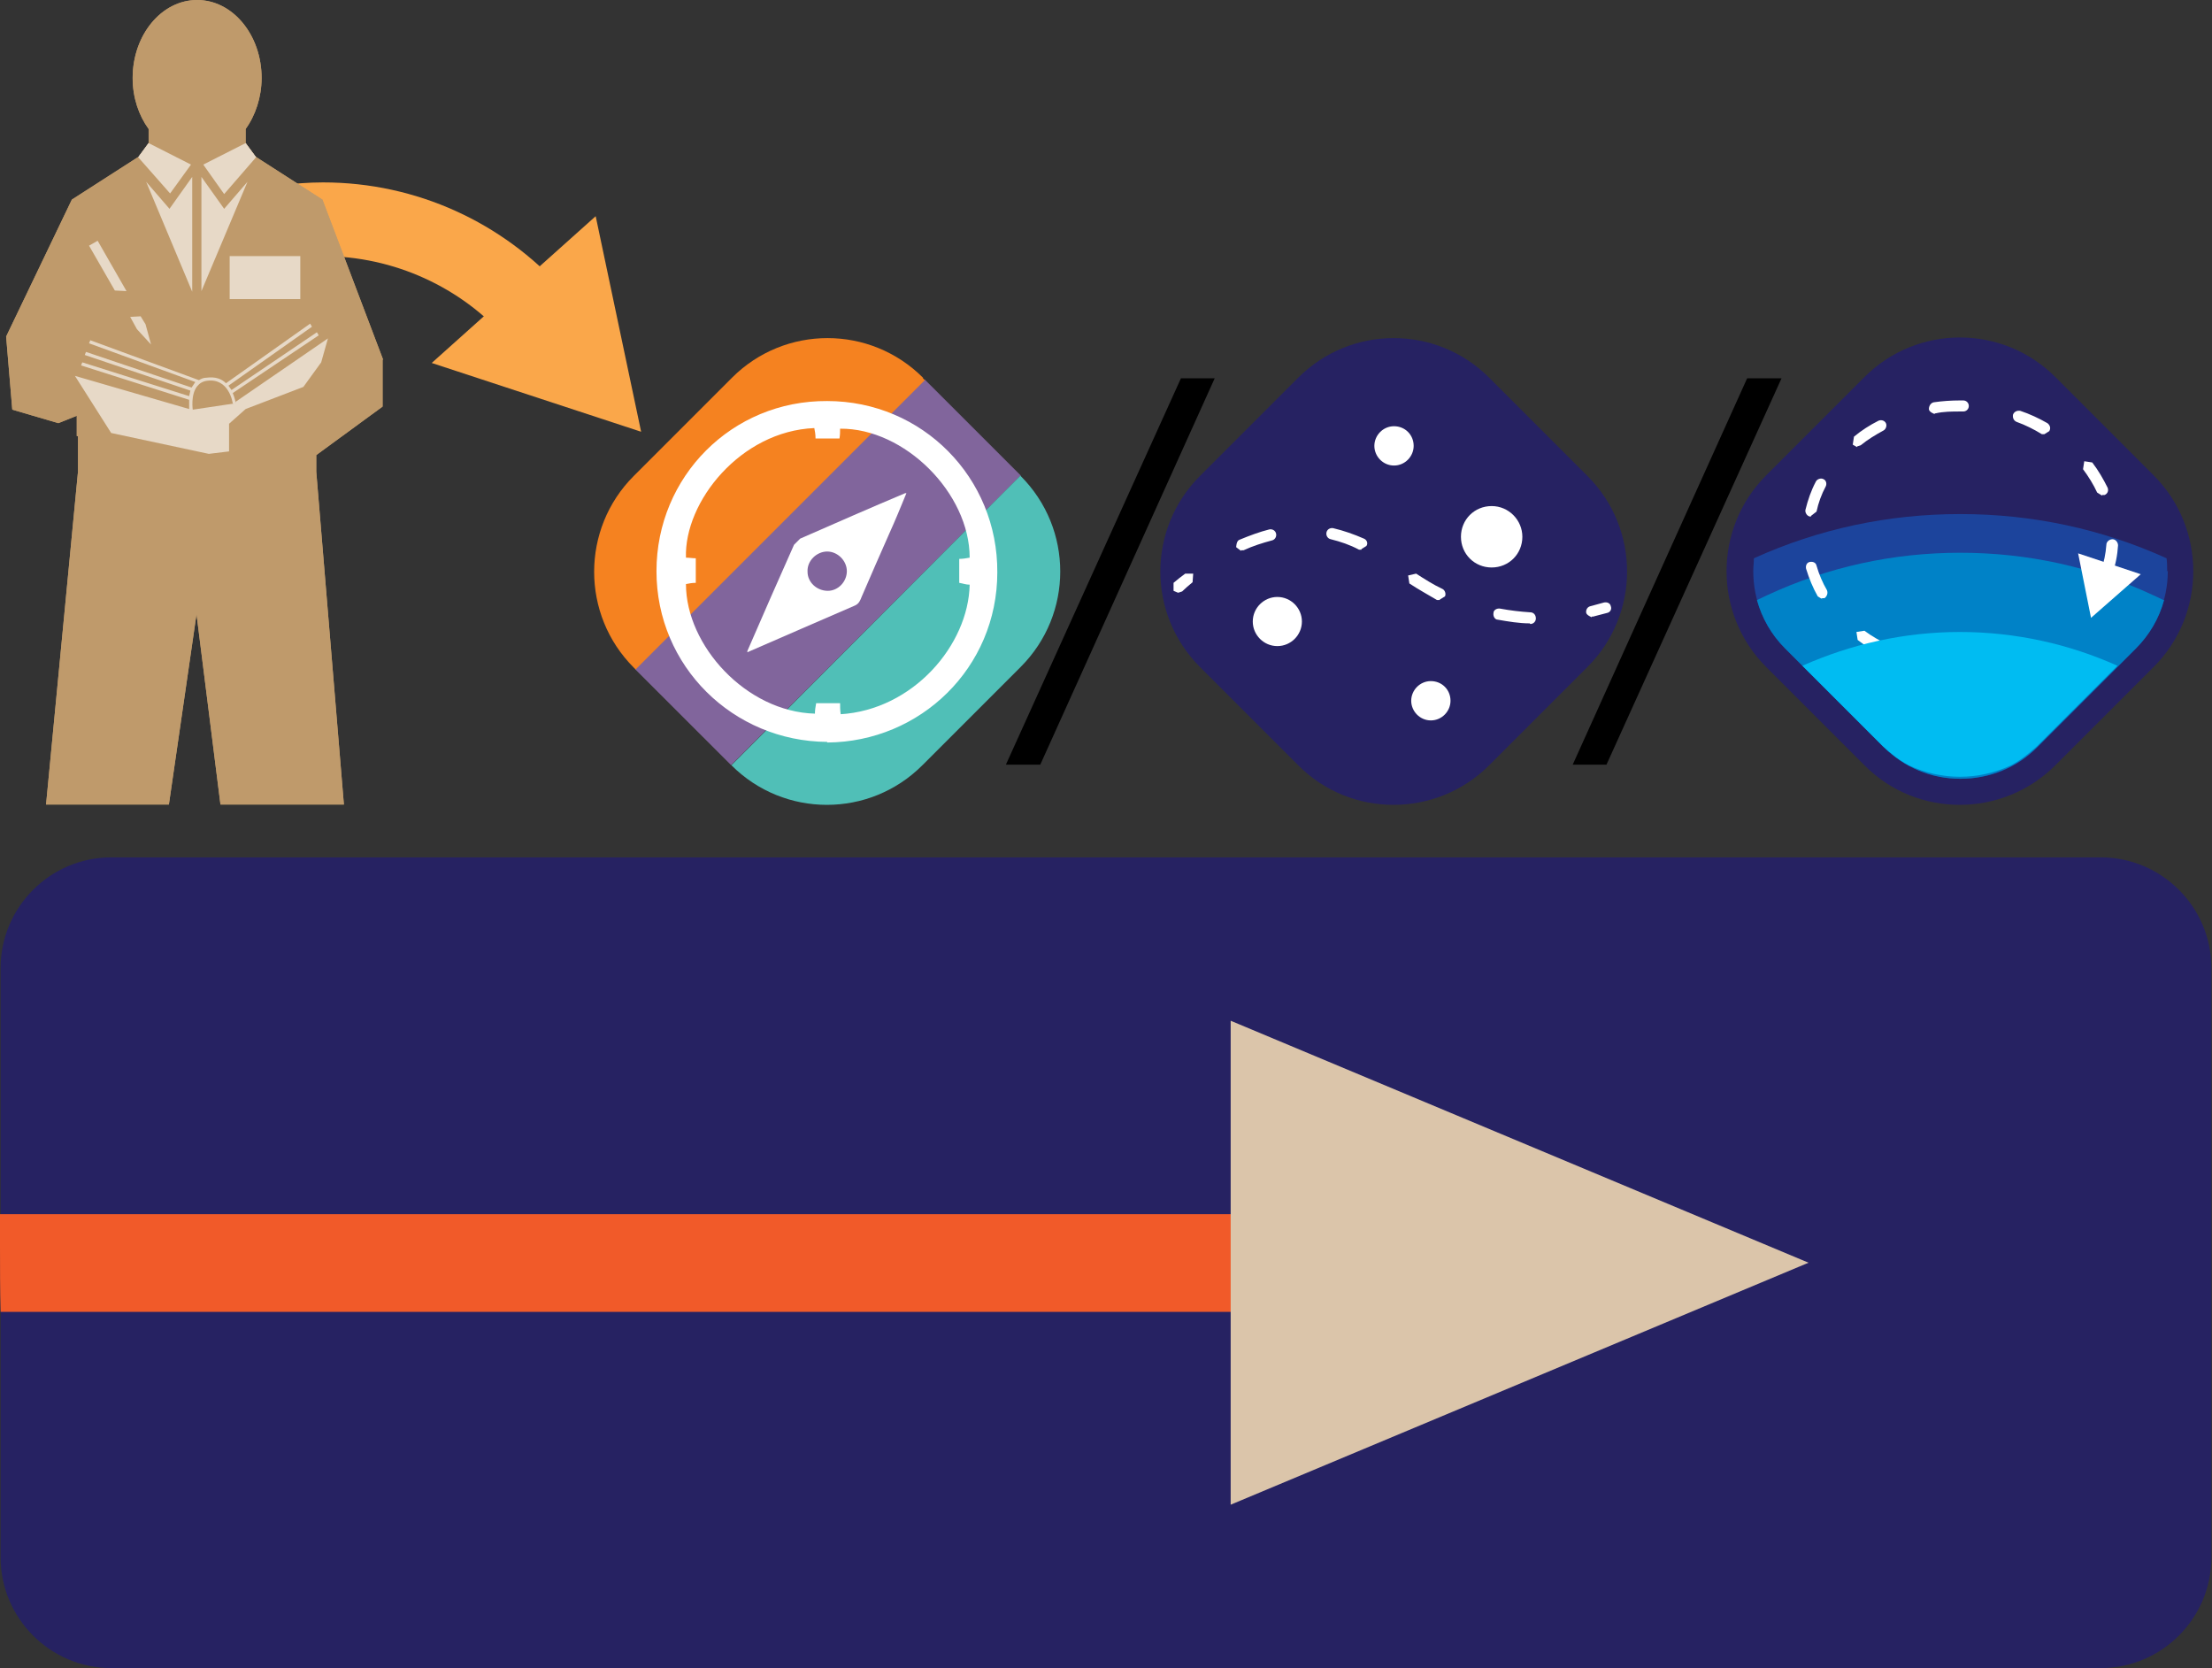 <?xml version="1.0" encoding="UTF-8"?>
<svg id="Layer_1" data-name="Layer 1" xmlns="http://www.w3.org/2000/svg" viewBox="0 0 36.02 27.16">
  <rect x="0" y="0" width="36.02" height="27.16" fill="#333333" stroke="none"/>
  <defs>
    <style>
      .cls-1 {
        fill: #f58220;
      }

      .cls-2 {
        fill: #81659c;
      }

      .cls-3 {
        fill: #0082c7;
      }

      .cls-4 {
        fill: #fff;
      }

      .cls-5 {
        fill: #1c449c;
      }

      .cls-6 {
        fill: #50bfb7;
      }

      .cls-7 {
        fill: #dbc5aa;
      }

      .cls-8 {
        fill: #e7d9c7;
      }

      .cls-9 {
        fill: #f15a29;
      }

      .cls-10 {
        fill: #bf9a6b;
      }

      .cls-11 {
        fill: #262262;
      }

      .cls-12 {
        fill: #faa74a;
      }

      .cls-13 {
        fill: #00bcf2;
      }
    </style>
  </defs>
  <path class="cls-12" d="M9.16,4.71c-.97-1.08-2.37-1.74-3.9-1.74-.24,0-.48.02-.72.05l.16,1.19c.19-.02.37-.04.55-.04,1.17,0,2.26.51,3,1.35l.89-.8Z"/>
  <polygon class="cls-12" points="9.7 3.52 10.44 7.03 7.03 5.91 9.7 3.52"/>
  <g>
    <path class="cls-10" d="M6.24,5.86l-.99-2.61-1.09-.7-.16-.22v-.23c.16-.22.26-.52.26-.83,0-.7-.47-1.27-1.05-1.27s-1.05.57-1.05,1.27c0,.32.1.61.26.83v.23l-.16.22-1.09.7L.1,5.48l.1,1.19.75.22.3-.12v.33h.02v.58s-.52,5.42-.52,5.42h2l.45-3.1.39,3.1h2.01l-.45-5.42v-.27s1.08-.79,1.08-.79v-.77Z"/>
    <path class="cls-8" d="M3.14,6.68s-.04-.25.07-.39c.04-.05.09-.08.16-.09.36-.05.42.36.42.37h.02s-.67.1-.67.1ZM3.11,6.69h0,0ZM3.84,6.56s-.02-.09-.05-.16l1.4-.94-.03-.05-1.39.94-.05-.07,1.36-.96-.03-.05-1.37.97c-.07-.07-.17-.11-.32-.09-.05,0-.09.02-.12.04l-1.77-.65-.02.05,1.73.63-.02.03-.04.06-1.72-.58-.02.05,1.72.58-.02.09-1.74-.55-.02.05,1.76.56c0,.07,0,.13,0,.15l-1.86-.54.59.93,1.59.34.33-.04v-.45s.27-.24.27-.24l.94-.36.29-.4.11-.39-1.5,1.03Z"/>
  </g>
  <polygon class="cls-8" points="1.45 4 1.87 4.73 2.06 4.74 1.59 3.92 1.45 4"/>
  <polygon class="cls-8" points="2.12 5.16 2.23 5.36 2.46 5.61 2.37 5.28 2.29 5.15 2.12 5.16"/>
  <polygon class="cls-8" points="2.25 2.56 2.71 3.26 2.92 2.77 2.42 2.33 2.25 2.56"/>
  <polygon class="cls-8" points="2.71 4.34 2.95 4.92 3.11 3.39 2.95 3.18 2.71 4.34"/>
  <polygon class="cls-8" points="3.5 2.77 3.71 3.26 4.17 2.56 4 2.33 3.5 2.77"/>
  <polygon class="cls-8" points="3.3 3.39 3.47 4.92 3.71 4.34 3.47 3.18 3.3 3.39"/>
  <g>
    <path class="cls-11" d="M34.22,27.16H1.81c-.99,0-1.8-.81-1.8-1.8v-9.6c0-.99.81-1.8,1.8-1.8h32.4c.99,0,1.8.81,1.8,1.8v9.6c0,.99-.81,1.8-1.8,1.8"/>
    <path class="cls-9" d="M0,19.76c0,.17,0,.34,0,.52,0,.36,0,.72.01,1.08h20.89v-1.59H0Z"/>
  </g>
  <polygon class="cls-7" points="29.45 20.56 20.04 16.62 20.04 24.5 29.45 20.56"/>
  <rect class="cls-2" x="10.15" y="8.21" width="6.67" height="2.21" transform="translate(-2.64 12.27) rotate(-45.01)"/>
  <g>
    <path class="cls-1" d="M15.03,6.15c-.86-.86-2.25-.86-3.11,0l-1.6,1.6c-.86.86-.86,2.26,0,3.12l.03.03,4.71-4.71-.03-.03Z"/>
    <path class="cls-6" d="M16.62,7.74l-4.71,4.72h0c.86.86,2.25.86,3.11,0l1.6-1.6c.86-.86.86-2.25,0-3.11h0Z"/>
    <path class="cls-4" d="M13.68,11.63c1.19-.07,2.09-1.13,2.11-2.11-.06,0-.11-.02-.17-.03v-.39c.06,0,.11-.01.17-.02,0-1.05-1.06-2.11-2.11-2.1,0,.05,0,.1-.01.16h-.39c0-.07-.01-.12-.02-.17-1.2.05-2.12,1.2-2.09,2.11.05,0,.11.01.16.01v.4c-.06,0-.11.01-.16.02,0,1,.98,2.08,2.1,2.11,0-.06.01-.11.02-.17h.39c0,.06,0,.11.01.18M13.47,12.08c-1.53-.01-2.78-1.23-2.78-2.78,0-1.54,1.23-2.78,2.78-2.77,1.55,0,2.78,1.25,2.77,2.79,0,1.55-1.25,2.76-2.77,2.77"/>
    <path class="cls-4" d="M13.79,9.3c0-.17-.15-.32-.32-.32-.17,0-.33.15-.32.33,0,.17.15.31.33.31.17,0,.31-.15.31-.32M12.17,10.6c.26-.6.51-1.17.76-1.73l.1-.1c.57-.25,1.14-.5,1.71-.74h.02c-.09.22-.18.44-.28.66-.15.34-.3.68-.45,1.03-.02.05-.04.11-.11.14-.58.25-1.15.5-1.75.76"/>
    <path class="cls-11" d="M21.14,12.46l-1.6-1.6c-.86-.86-.86-2.25,0-3.11l1.6-1.6c.86-.86,2.25-.86,3.11,0l1.6,1.6c.86.86.86,2.25,0,3.11l-1.6,1.6c-.86.86-2.26.86-3.11,0"/>
    <path class="cls-4" d="M23.02,7.26c0-.18-.14-.32-.32-.32s-.32.15-.32.32.14.32.32.32.32-.15.32-.32"/>
    <path class="cls-4" d="M23.62,11.41c0-.18-.14-.32-.32-.32s-.32.15-.32.32.14.32.32.32.32-.15.32-.32"/>
    <path class="cls-4" d="M24.79,8.74c0-.27-.22-.5-.5-.5s-.5.22-.5.5.22.5.5.5.5-.22.5-.5"/>
    <path class="cls-4" d="M21.2,10.12c0-.22-.18-.4-.4-.4s-.4.18-.4.4.18.4.4.4.4-.18.4-.4"/>
    <path class="cls-4" d="M19.18,9.65l-.07-.03v-.13c.06-.05.12-.1.19-.15h.13s-.01.14-.01.14c-.06.05-.12.1-.17.15l-.06.02Z"/>
    <path class="cls-4" d="M22.17,8.95h-.04c-.15-.08-.3-.13-.46-.17-.05-.01-.08-.06-.07-.11.01-.05.06-.08.11-.07.17.04.34.1.5.17.05.02.07.08.04.12l-.08.05ZM20.21,8.97l-.08-.06s0-.1.05-.12c.17-.07.33-.13.49-.17.05-.01.1.02.11.07.01.05-.02.1-.07.11-.15.04-.31.09-.46.16h-.04ZM23.44,9.77h-.04c-.15-.09-.3-.17-.45-.27l-.02-.13.13-.03c.14.09.28.18.43.25.04.02.06.08.04.12l-.08.05ZM24.91,10.15h0c-.17,0-.35-.03-.52-.06-.05,0-.08-.06-.07-.11,0-.05.06-.08.11-.07.16.03.33.05.49.06.05,0,.09.04.09.1,0,.05-.04.09-.09.09"/>
    <path class="cls-4" d="M25.92,10.05s-.08-.03-.09-.07c-.01-.05.02-.1.07-.11.07-.02.15-.04.22-.06.05-.01.1.01.11.06.02.05-.01.1-.06.11-.08.02-.15.04-.23.06h-.02Z"/>
  </g>
  <polygon points="16.94 12.45 16.38 12.45 19.23 6.16 19.78 6.16 16.94 12.45"/>
  <polygon points="26.16 12.45 25.61 12.45 28.45 6.16 29.01 6.16 26.16 12.45"/>
  <g>
    <path class="cls-11" d="M30.36,12.46l-1.6-1.6c-.86-.86-.86-2.26,0-3.12l1.6-1.6c.86-.86,2.25-.86,3.11,0l1.6,1.6c.86.86.86,2.26,0,3.12l-1.6,1.6c-.86.86-2.26.86-3.11,0"/>
    <path class="cls-5" d="M35.29,9.3c0-.07,0-.14-.01-.21h0c-1.06-.48-2.19-.72-3.36-.72s-2.3.24-3.36.72h0c0,.07-.01.14-.01.21,0,.47.18.92.52,1.26l1.6,1.6c.34.33.78.52,1.26.52s.92-.18,1.25-.52l1.6-1.6c.33-.34.52-.78.52-1.26"/>
    <path class="cls-3" d="M35.23,9.77l-.17-.08c-.99-.46-2.05-.69-3.14-.69s-2.15.23-3.14.69l-.17.08c.08.29.23.56.46.79l1.6,1.6c.34.34.78.52,1.25.52s.92-.18,1.26-.52l1.6-1.6c.22-.22.38-.49.46-.79"/>
    <path class="cls-4" d="M31.5,6.74s-.09-.03-.09-.08c0-.05.03-.1.08-.11.14-.02.28-.03.43-.03h.05c.05,0,.09.04.09.09,0,.05-.04.09-.09.09h-.05c-.13,0-.27,0-.4.03h-.01ZM33.3,7.07h-.05c-.13-.08-.27-.15-.41-.2-.05-.02-.07-.07-.06-.12.02-.05.07-.07.12-.06.15.05.3.12.44.2.04.03.06.08.03.13l-.08.05ZM30.24,7.28l-.07-.04.02-.13c.12-.1.26-.19.4-.26.05-.02.1,0,.12.04.02.04,0,.1-.04.12-.13.07-.26.15-.37.24l-.06.02ZM34.23,8.07l-.08-.05c-.06-.13-.14-.26-.23-.38l.02-.13.13.02c.1.13.18.27.25.41.02.05,0,.1-.05.12h-.04ZM29.49,8.41h-.02c-.05-.01-.08-.07-.07-.11.04-.16.09-.31.17-.46.02-.04.08-.06.12-.04.05.02.06.08.04.12-.07.13-.12.27-.15.41l-.09.07ZM34.3,9.42h-.03s-.07-.07-.06-.12c.05-.14.08-.29.09-.43,0-.05.05-.09.1-.09s.09.05.09.1c-.01.16-.04.32-.1.48l-.09.06ZM29.68,9.76l-.08-.05c-.08-.14-.14-.29-.19-.45-.01-.05.01-.1.06-.11.05-.01.1.01.11.06.04.14.1.28.17.4.02.05,0,.1-.04.13h-.05ZM30.7,10.68h-.04c-.15-.08-.28-.16-.41-.26l-.02-.13.13-.02c.12.09.25.16.38.23.05.02.07.08.04.12l-.08.05ZM31.92,10.95c-.12,0-.23,0-.35-.02-.05,0-.09-.05-.08-.1,0-.05.05-.09.1-.08.11.01.22.02.33.02.05,0,.09.04.09.09s-.04.09-.09.09"/>
  </g>
  <polygon class="cls-4" points="34.86 9.35 34.05 10.06 33.84 9.01 34.86 9.35"/>
  <g>
    <path class="cls-13" d="M31.92,10.29c-.92,0-1.78.2-2.57.55l1.31,1.31c.13.12.27.23.42.31.53.25,1.14.25,1.67,0,.15-.08.29-.19.42-.31l1.31-1.31c-.78-.35-1.65-.55-2.57-.55"/>
    <path class="cls-10" d="M6.24,5.86l-.99-2.61-1.09-.7-.16-.22v-.23c.16-.22.26-.52.26-.83,0-.7-.47-1.27-1.05-1.27s-1.05.57-1.05,1.27c0,.32.1.61.26.83v.23l-.16.22-1.09.7L.1,5.48l.1,1.19.75.22.3-.12v.33h.02v.58s-.52,5.42-.52,5.42h2l.45-3.1.39,3.1h2.01l-.45-5.42v-.27s1.08-.79,1.08-.79v-.77Z"/>
    <path class="cls-8" d="M3.14,6.68s-.04-.25.07-.39c.04-.05.09-.08.16-.09.36-.05.42.36.42.37h.02s-.67.1-.67.1ZM3.11,6.69h0,0ZM3.84,6.56s-.02-.09-.05-.16l1.4-.94-.03-.05-1.39.94-.05-.07,1.36-.96-.03-.05-1.37.97c-.07-.07-.17-.11-.32-.09-.05,0-.09.02-.12.04l-1.77-.65-.02.05,1.73.63-.02.03-.04.06-1.72-.58-.02.05,1.72.58-.02.09-1.74-.55-.02.05,1.76.56c0,.07,0,.13,0,.15l-1.86-.54.59.93,1.59.34.33-.04v-.45s.27-.24.27-.24l.94-.36.29-.4.11-.39-1.5,1.03Z"/>
  </g>
  <polygon class="cls-8" points="1.45 4 1.87 4.73 2.06 4.74 1.59 3.92 1.45 4"/>
  <polygon class="cls-8" points="2.12 5.16 2.23 5.36 2.46 5.61 2.37 5.28 2.29 5.15 2.12 5.16"/>
  <polygon class="cls-8" points="2.25 2.56 2.77 3.15 3.11 2.68 2.42 2.33 2.25 2.56"/>
  <polygon class="cls-8" points="3.31 2.68 3.65 3.16 4.17 2.56 4 2.33 3.31 2.68"/>
  <rect class="cls-8" x="3.74" y="4.17" width="1.15" height=".7"/>
  <polygon class="cls-8" points="2.76 3.4 2.38 2.96 3.13 4.75 3.13 2.88 2.76 3.4"/>
  <polygon class="cls-8" points="3.28 4.74 4.03 2.96 3.65 3.4 3.28 2.88 3.28 4.74"/>
</svg>